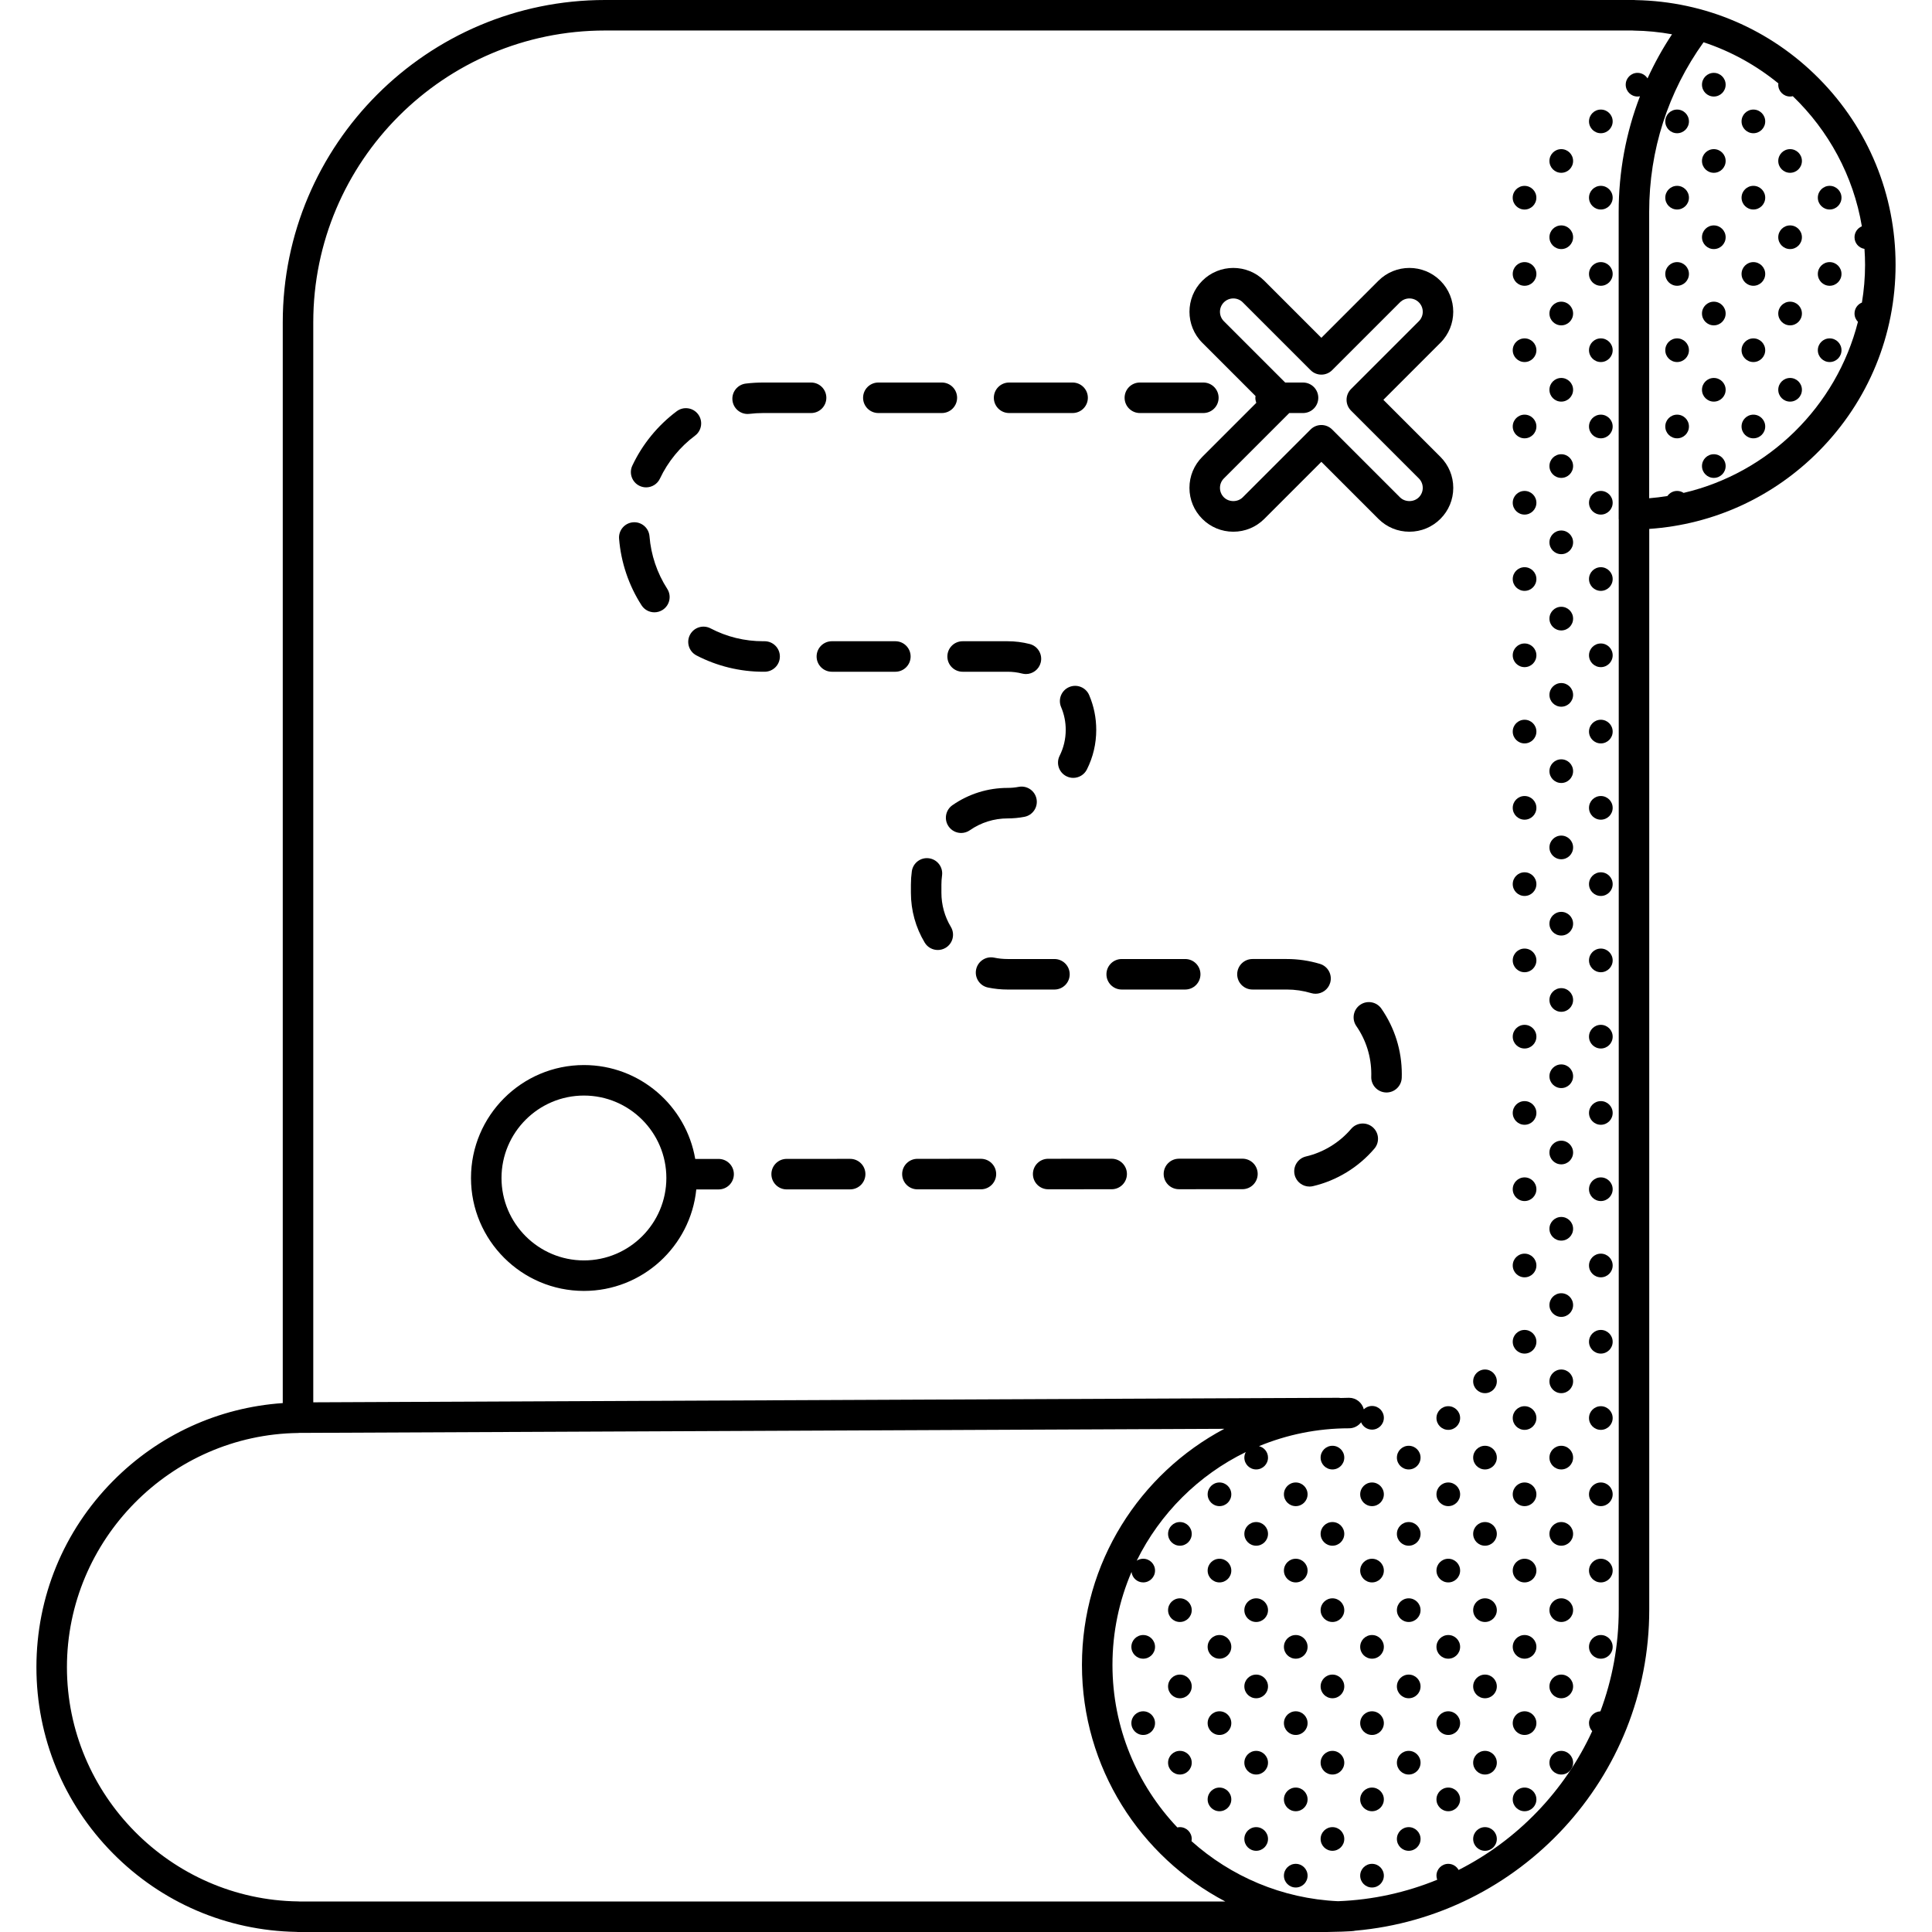 <svg id="Capa_1" enable-background="new 0 0 510.038 510.038" height="512" viewBox="0 0 510.038 510.038" width="512" xmlns="http://www.w3.org/2000/svg"><g><g><path d="m472.574 39.372c-1.725 0-3.123 1.398-3.123 3.123s1.398 3.123 3.123 3.123 3.123-1.398 3.123-3.123-1.398-3.123-3.123-3.123z"/><path d="m483.021 49.061c-1.725 0-3.123 1.398-3.123 3.124 0 1.725 1.398 3.123 3.123 3.123s3.123-1.398 3.123-3.123c0-1.726-1.398-3.124-3.123-3.124z"/><path d="m472.574 59.507c-1.725 0-3.123 1.398-3.123 3.123s1.398 3.123 3.123 3.123 3.123-1.398 3.123-3.123c0-1.724-1.398-3.123-3.123-3.123z"/><path d="m483.021 69.196c-1.725 0-3.123 1.398-3.123 3.124 0 1.725 1.398 3.123 3.123 3.123s3.123-1.398 3.123-3.123-1.398-3.124-3.123-3.124z"/><path d="m472.574 79.643c-1.725 0-3.123 1.398-3.123 3.124 0 1.725 1.398 3.123 3.123 3.123s3.123-1.398 3.123-3.123c0-1.726-1.398-3.124-3.123-3.124z"/><path d="m483.021 89.331c-1.725 0-3.123 1.399-3.123 3.124s1.398 3.123 3.123 3.123 3.123-1.398 3.123-3.123-1.398-3.124-3.123-3.124z"/><path d="m472.574 99.779c-1.725 0-3.123 1.398-3.123 3.123s1.398 3.123 3.123 3.123 3.123-1.398 3.123-3.123-1.398-3.123-3.123-3.123z"/><path d="m452.438 19.236c-1.725 0-3.123 1.399-3.123 3.124s1.398 3.124 3.123 3.124 3.123-1.399 3.123-3.124-1.398-3.124-3.123-3.124z"/><path d="m462.885 28.925c-1.725 0-3.123 1.398-3.123 3.124 0 1.725 1.398 3.123 3.123 3.123s3.123-1.398 3.123-3.123c0-1.726-1.398-3.124-3.123-3.124z"/><path d="m452.438 39.372c-1.725 0-3.123 1.398-3.123 3.123s1.398 3.123 3.123 3.123 3.123-1.398 3.123-3.123-1.398-3.123-3.123-3.123z"/><path d="m462.885 49.061c-1.725 0-3.123 1.398-3.123 3.124 0 1.725 1.398 3.123 3.123 3.123s3.123-1.398 3.123-3.123c0-1.726-1.398-3.124-3.123-3.124z"/><path d="m452.438 59.507c-1.725 0-3.123 1.398-3.123 3.123s1.398 3.123 3.123 3.123 3.123-1.398 3.123-3.123c0-1.724-1.398-3.123-3.123-3.123z"/><path d="m462.885 69.196c-1.725 0-3.123 1.398-3.123 3.124 0 1.725 1.398 3.123 3.123 3.123s3.123-1.398 3.123-3.123-1.398-3.124-3.123-3.124z"/><path d="m452.438 79.643c-1.725 0-3.123 1.398-3.123 3.124 0 1.725 1.398 3.123 3.123 3.123s3.123-1.398 3.123-3.123c0-1.726-1.398-3.124-3.123-3.124z"/><path d="m462.885 89.331c-1.725 0-3.123 1.399-3.123 3.124s1.398 3.123 3.123 3.123 3.123-1.398 3.123-3.123-1.398-3.124-3.123-3.124z"/><path d="m452.438 99.779c-1.725 0-3.123 1.398-3.123 3.123s1.398 3.123 3.123 3.123 3.123-1.398 3.123-3.123-1.398-3.123-3.123-3.123z"/><path d="m462.885 109.467c-1.725 0-3.123 1.399-3.123 3.123 0 1.725 1.398 3.123 3.123 3.123s3.123-1.398 3.123-3.123c0-1.724-1.398-3.123-3.123-3.123z"/><path d="m452.438 119.914c-1.725 0-3.123 1.398-3.123 3.124 0 1.725 1.398 3.123 3.123 3.123s3.123-1.398 3.123-3.123c0-1.726-1.398-3.124-3.123-3.124z"/><path d="m442.749 28.925c-1.725 0-3.123 1.398-3.123 3.124 0 1.725 1.398 3.123 3.123 3.123s3.123-1.398 3.123-3.123c.001-1.726-1.398-3.124-3.123-3.124z"/><path d="m442.749 49.061c-1.725 0-3.123 1.398-3.123 3.124 0 1.725 1.398 3.123 3.123 3.123s3.123-1.398 3.123-3.123c.001-1.726-1.398-3.124-3.123-3.124z"/><path d="m442.749 69.196c-1.725 0-3.123 1.398-3.123 3.124 0 1.725 1.398 3.123 3.123 3.123s3.123-1.398 3.123-3.123c.001-1.725-1.398-3.124-3.123-3.124z"/><path d="m442.749 89.331c-1.725 0-3.123 1.399-3.123 3.124s1.398 3.123 3.123 3.123 3.123-1.398 3.123-3.123c.001-1.725-1.398-3.124-3.123-3.124z"/><path d="m442.749 109.467c-1.725 0-3.123 1.399-3.123 3.123 0 1.725 1.398 3.123 3.123 3.123s3.123-1.398 3.123-3.123c.001-1.724-1.398-3.123-3.123-3.123z"/><path d="m422.613 28.925c-1.725 0-3.123 1.398-3.123 3.124 0 1.725 1.398 3.123 3.123 3.123s3.124-1.398 3.124-3.123c0-1.726-1.399-3.124-3.124-3.124z"/><path d="m412.167 39.372c-1.725 0-3.123 1.398-3.123 3.123s1.398 3.123 3.123 3.123 3.123-1.398 3.123-3.123-1.398-3.123-3.123-3.123z"/><path d="m402.468 55.317c1.725 0 3.123-1.398 3.123-3.123s-1.398-3.124-3.123-3.124-3.123 1.398-3.123 3.124c0 1.725 1.398 3.123 3.123 3.123z"/><path d="m422.613 49.061c-1.725 0-3.123 1.398-3.123 3.124 0 1.725 1.398 3.123 3.123 3.123s3.124-1.398 3.124-3.123c0-1.726-1.399-3.124-3.124-3.124z"/><path d="m412.167 59.507c-1.725 0-3.123 1.398-3.123 3.123s1.398 3.123 3.123 3.123 3.123-1.398 3.123-3.123c0-1.724-1.398-3.123-3.123-3.123z"/><path d="m422.613 69.196c-1.725 0-3.123 1.398-3.123 3.124 0 1.725 1.398 3.123 3.123 3.123s3.124-1.398 3.124-3.123-1.399-3.124-3.124-3.124z"/><path d="m412.167 79.643c-1.725 0-3.123 1.398-3.123 3.124 0 1.725 1.398 3.123 3.123 3.123s3.123-1.398 3.123-3.123c0-1.726-1.398-3.124-3.123-3.124z"/><path d="m422.613 89.331c-1.725 0-3.123 1.399-3.123 3.124s1.398 3.123 3.123 3.123 3.124-1.398 3.124-3.123-1.399-3.124-3.124-3.124z"/><path d="m412.167 99.779c-1.725 0-3.123 1.398-3.123 3.123s1.398 3.123 3.123 3.123 3.123-1.398 3.123-3.123-1.398-3.123-3.123-3.123z"/><path d="m422.613 109.467c-1.725 0-3.123 1.399-3.123 3.123 0 1.725 1.398 3.123 3.123 3.123s3.124-1.398 3.124-3.123c0-1.724-1.399-3.123-3.124-3.123z"/><path d="m412.167 119.914c-1.725 0-3.123 1.398-3.123 3.124 0 1.725 1.398 3.123 3.123 3.123s3.123-1.398 3.123-3.123c0-1.726-1.398-3.124-3.123-3.124z"/><path d="m422.613 129.603c-1.725 0-3.123 1.398-3.123 3.124s1.398 3.123 3.123 3.123 3.124-1.398 3.124-3.123-1.399-3.124-3.124-3.124z"/><path d="m412.167 140.05c-1.725 0-3.123 1.398-3.123 3.123s1.398 3.123 3.123 3.123 3.123-1.398 3.123-3.123-1.398-3.123-3.123-3.123z"/><path d="m422.613 149.739c-1.725 0-3.123 1.399-3.123 3.124s1.398 3.123 3.123 3.123 3.124-1.398 3.124-3.123-1.399-3.124-3.124-3.124z"/><path d="m412.167 160.186c-1.725 0-3.123 1.398-3.123 3.124s1.398 3.123 3.123 3.123 3.123-1.398 3.123-3.123-1.398-3.124-3.123-3.124z"/><path d="m422.613 169.874c-1.725 0-3.123 1.398-3.123 3.124 0 1.725 1.398 3.123 3.123 3.123s3.124-1.398 3.124-3.123-1.399-3.124-3.124-3.124z"/><path d="m412.167 180.321c-1.725 0-3.123 1.398-3.123 3.123s1.398 3.123 3.123 3.123 3.123-1.398 3.123-3.123c0-1.724-1.398-3.123-3.123-3.123z"/><path d="m422.613 190.01c-1.725 0-3.123 1.399-3.123 3.124s1.398 3.123 3.123 3.123 3.124-1.398 3.124-3.123-1.399-3.124-3.124-3.124z"/><path d="m412.167 200.457c-1.725 0-3.123 1.398-3.123 3.123s1.398 3.124 3.123 3.124 3.123-1.398 3.123-3.124c0-1.725-1.398-3.123-3.123-3.123z"/><path d="m422.613 210.145c-1.725 0-3.123 1.398-3.123 3.124s1.398 3.123 3.123 3.123 3.124-1.398 3.124-3.123-1.399-3.124-3.124-3.124z"/><path d="m412.167 220.592c-1.725 0-3.123 1.398-3.123 3.124s1.398 3.123 3.123 3.123 3.123-1.398 3.123-3.123-1.398-3.124-3.123-3.124z"/><path d="m422.613 230.281c-1.725 0-3.123 1.398-3.123 3.124s1.398 3.123 3.123 3.123 3.124-1.398 3.124-3.123-1.399-3.124-3.124-3.124z"/><path d="m412.167 240.728c-1.725 0-3.123 1.398-3.123 3.124s1.398 3.123 3.123 3.123 3.123-1.398 3.123-3.123-1.398-3.124-3.123-3.124z"/><path d="m422.613 250.417c-1.725 0-3.123 1.398-3.123 3.123s1.398 3.123 3.123 3.123 3.124-1.398 3.124-3.123-1.399-3.123-3.124-3.123z"/><path d="m412.167 260.864c-1.725 0-3.123 1.398-3.123 3.124s1.398 3.123 3.123 3.123 3.123-1.398 3.123-3.123-1.398-3.124-3.123-3.124z"/><path d="m422.613 270.552c-1.725 0-3.123 1.399-3.123 3.124s1.398 3.123 3.123 3.123 3.124-1.398 3.124-3.123-1.399-3.124-3.124-3.124z"/><path d="m412.167 281c-1.725 0-3.123 1.398-3.123 3.123s1.398 3.123 3.123 3.123 3.123-1.398 3.123-3.123-1.398-3.123-3.123-3.123z"/><path d="m422.613 290.688c-1.725 0-3.123 1.399-3.123 3.124s1.398 3.123 3.123 3.123 3.124-1.398 3.124-3.123-1.399-3.124-3.124-3.124z"/><path d="m412.167 301.135c-1.725 0-3.123 1.399-3.123 3.124s1.398 3.123 3.123 3.123 3.123-1.398 3.123-3.123-1.398-3.124-3.123-3.124z"/><path d="m422.613 310.824c-1.725 0-3.123 1.398-3.123 3.124s1.398 3.123 3.123 3.123 3.124-1.398 3.124-3.123-1.399-3.124-3.124-3.124z"/><path d="m412.167 321.271c-1.725 0-3.123 1.398-3.123 3.124s1.398 3.123 3.123 3.123 3.123-1.398 3.123-3.123-1.398-3.124-3.123-3.124z"/><path d="m422.613 330.959c-1.725 0-3.123 1.398-3.123 3.124s1.398 3.123 3.123 3.123 3.124-1.398 3.124-3.123-1.399-3.124-3.124-3.124z"/><path d="m412.167 341.406c-1.725 0-3.123 1.398-3.123 3.124 0 1.725 1.398 3.123 3.123 3.123s3.123-1.398 3.123-3.123-1.398-3.124-3.123-3.124z"/><path d="m422.613 351.095c-1.725 0-3.123 1.398-3.123 3.123s1.398 3.123 3.123 3.123 3.124-1.398 3.124-3.123c0-1.724-1.399-3.123-3.124-3.123z"/><path d="m412.167 361.542c-1.725 0-3.123 1.398-3.123 3.124s1.398 3.123 3.123 3.123 3.123-1.398 3.123-3.123-1.398-3.124-3.123-3.124z"/><path d="m422.613 371.23c-1.725 0-3.123 1.399-3.123 3.124s1.398 3.123 3.123 3.123 3.124-1.398 3.124-3.123-1.399-3.124-3.124-3.124z"/><path d="m412.167 381.678c-1.725 0-3.123 1.398-3.123 3.123s1.398 3.123 3.123 3.123 3.123-1.398 3.123-3.123-1.398-3.123-3.123-3.123z"/><path d="m422.613 391.366c-1.725 0-3.123 1.398-3.123 3.123s1.398 3.123 3.123 3.123 3.124-1.398 3.124-3.123c0-1.724-1.399-3.123-3.124-3.123z"/><path d="m412.167 401.813c-1.725 0-3.123 1.398-3.123 3.124s1.398 3.123 3.123 3.123 3.123-1.398 3.123-3.123-1.398-3.124-3.123-3.124z"/><path d="m422.613 411.502c-1.725 0-3.123 1.398-3.123 3.124s1.398 3.123 3.123 3.123 3.124-1.398 3.124-3.123-1.399-3.124-3.124-3.124z"/><path d="m412.167 421.949c-1.725 0-3.123 1.398-3.123 3.124s1.398 3.123 3.123 3.123 3.123-1.398 3.123-3.123-1.398-3.124-3.123-3.124z"/><path d="m422.613 431.638c-1.725 0-3.123 1.398-3.123 3.124s1.398 3.123 3.123 3.123 3.124-1.398 3.124-3.123-1.399-3.124-3.124-3.124z"/><path d="m412.167 442.084c-1.725 0-3.123 1.398-3.123 3.124s1.398 3.123 3.123 3.123 3.123-1.398 3.123-3.123-1.398-3.124-3.123-3.124z"/><path d="m412.167 462.22c-1.725 0-3.123 1.398-3.123 3.123s1.398 3.123 3.123 3.123 3.123-1.398 3.123-3.123c0-1.724-1.398-3.123-3.123-3.123z"/><path d="m402.478 69.196c-1.725 0-3.123 1.398-3.123 3.124 0 1.725 1.398 3.123 3.123 3.123s3.123-1.398 3.123-3.123-1.398-3.124-3.123-3.124z"/><path d="m402.478 89.331c-1.725 0-3.123 1.399-3.123 3.124s1.398 3.123 3.123 3.123 3.123-1.398 3.123-3.123-1.398-3.124-3.123-3.124z"/><path d="m402.478 109.467c-1.725 0-3.123 1.399-3.123 3.123 0 1.725 1.398 3.123 3.123 3.123s3.123-1.398 3.123-3.123c0-1.724-1.398-3.123-3.123-3.123z"/><path d="m402.478 129.603c-1.725 0-3.123 1.398-3.123 3.124s1.398 3.123 3.123 3.123 3.123-1.398 3.123-3.123-1.398-3.124-3.123-3.124z"/><path d="m402.478 149.739c-1.725 0-3.123 1.399-3.123 3.124s1.398 3.123 3.123 3.123 3.123-1.398 3.123-3.123-1.398-3.124-3.123-3.124z"/><path d="m402.478 169.874c-1.725 0-3.123 1.398-3.123 3.124 0 1.725 1.398 3.123 3.123 3.123s3.123-1.398 3.123-3.123-1.398-3.124-3.123-3.124z"/><path d="m402.478 190.01c-1.725 0-3.123 1.399-3.123 3.124s1.398 3.123 3.123 3.123 3.123-1.398 3.123-3.123-1.398-3.124-3.123-3.124z"/><path d="m402.478 210.145c-1.725 0-3.123 1.398-3.123 3.124s1.398 3.123 3.123 3.123 3.123-1.398 3.123-3.123-1.398-3.124-3.123-3.124z"/><path d="m402.478 230.281c-1.725 0-3.123 1.398-3.123 3.124s1.398 3.123 3.123 3.123 3.123-1.398 3.123-3.123-1.398-3.124-3.123-3.124z"/><path d="m402.478 250.417c-1.725 0-3.123 1.398-3.123 3.123s1.398 3.123 3.123 3.123 3.123-1.398 3.123-3.123-1.398-3.123-3.123-3.123z"/><path d="m402.478 270.552c-1.725 0-3.123 1.399-3.123 3.124s1.398 3.123 3.123 3.123 3.123-1.398 3.123-3.123-1.398-3.124-3.123-3.124z"/><path d="m402.478 290.688c-1.725 0-3.123 1.399-3.123 3.124s1.398 3.123 3.123 3.123 3.123-1.398 3.123-3.123-1.398-3.124-3.123-3.124z"/><path d="m402.478 310.824c-1.725 0-3.123 1.398-3.123 3.124s1.398 3.123 3.123 3.123 3.123-1.398 3.123-3.123-1.398-3.124-3.123-3.124z"/><path d="m402.478 330.959c-1.725 0-3.123 1.398-3.123 3.124s1.398 3.123 3.123 3.123 3.123-1.398 3.123-3.123-1.398-3.124-3.123-3.124z"/><path d="m402.478 351.095c-1.725 0-3.123 1.398-3.123 3.123s1.398 3.123 3.123 3.123 3.123-1.398 3.123-3.123c0-1.724-1.398-3.123-3.123-3.123z"/><path d="m392.031 361.542c-1.725 0-3.123 1.398-3.123 3.124s1.398 3.123 3.123 3.123 3.123-1.398 3.123-3.123-1.398-3.124-3.123-3.124z"/><path d="m402.478 371.23c-1.725 0-3.123 1.399-3.123 3.124s1.398 3.123 3.123 3.123 3.123-1.398 3.123-3.123-1.398-3.124-3.123-3.124z"/><path d="m392.031 381.678c-1.725 0-3.123 1.398-3.123 3.123s1.398 3.123 3.123 3.123 3.123-1.398 3.123-3.123c.001-1.725-1.398-3.123-3.123-3.123z"/><path d="m402.478 391.366c-1.725 0-3.123 1.398-3.123 3.123s1.398 3.123 3.123 3.123 3.123-1.398 3.123-3.123c0-1.724-1.398-3.123-3.123-3.123z"/><path d="m392.031 401.813c-1.725 0-3.123 1.398-3.123 3.124s1.398 3.123 3.123 3.123 3.123-1.398 3.123-3.123-1.398-3.124-3.123-3.124z"/><path d="m402.478 411.502c-1.725 0-3.123 1.398-3.123 3.124s1.398 3.123 3.123 3.123 3.123-1.398 3.123-3.123-1.398-3.124-3.123-3.124z"/><path d="m392.031 421.949c-1.725 0-3.123 1.398-3.123 3.124s1.398 3.123 3.123 3.123 3.123-1.398 3.123-3.123-1.398-3.124-3.123-3.124z"/><path d="m402.478 431.638c-1.725 0-3.123 1.398-3.123 3.124s1.398 3.123 3.123 3.123 3.123-1.398 3.123-3.123-1.398-3.124-3.123-3.124z"/><path d="m392.031 442.084c-1.725 0-3.123 1.398-3.123 3.124s1.398 3.123 3.123 3.123 3.123-1.398 3.123-3.123-1.398-3.124-3.123-3.124z"/><path d="m402.478 451.773c-1.725 0-3.123 1.398-3.123 3.124 0 1.725 1.398 3.123 3.123 3.123s3.123-1.398 3.123-3.123-1.398-3.124-3.123-3.124z"/><path d="m392.031 462.22c-1.725 0-3.123 1.398-3.123 3.123s1.398 3.123 3.123 3.123 3.123-1.398 3.123-3.123c.001-1.724-1.398-3.123-3.123-3.123z"/><path d="m402.478 471.909c-1.725 0-3.123 1.399-3.123 3.124s1.398 3.123 3.123 3.123 3.123-1.398 3.123-3.123-1.398-3.124-3.123-3.124z"/><path d="m392.031 482.355c-1.725 0-3.123 1.399-3.123 3.124s1.398 3.124 3.123 3.124 3.123-1.398 3.123-3.124c.001-1.725-1.398-3.124-3.123-3.124z"/><path d="m382.342 371.23c-1.725 0-3.123 1.399-3.123 3.124s1.398 3.123 3.123 3.123 3.123-1.398 3.123-3.123c.001-1.725-1.398-3.124-3.123-3.124z"/><path d="m371.896 381.678c-1.725 0-3.123 1.398-3.123 3.123s1.398 3.123 3.123 3.123 3.123-1.398 3.123-3.123-1.398-3.123-3.123-3.123z"/><path d="m382.342 391.366c-1.725 0-3.123 1.398-3.123 3.123s1.398 3.123 3.123 3.123 3.123-1.398 3.123-3.123c.001-1.724-1.398-3.123-3.123-3.123z"/><path d="m371.896 401.813c-1.725 0-3.123 1.398-3.123 3.124s1.398 3.123 3.123 3.123 3.123-1.398 3.123-3.123-1.398-3.124-3.123-3.124z"/><path d="m382.342 411.502c-1.725 0-3.123 1.398-3.123 3.124s1.398 3.123 3.123 3.123 3.123-1.398 3.123-3.123-1.398-3.124-3.123-3.124z"/><path d="m371.896 421.949c-1.725 0-3.123 1.398-3.123 3.124s1.398 3.123 3.123 3.123 3.123-1.398 3.123-3.123-1.398-3.124-3.123-3.124z"/><path d="m382.342 431.638c-1.725 0-3.123 1.398-3.123 3.124s1.398 3.123 3.123 3.123 3.123-1.398 3.123-3.123-1.398-3.124-3.123-3.124z"/><path d="m371.896 442.084c-1.725 0-3.123 1.398-3.123 3.124s1.398 3.123 3.123 3.123 3.123-1.398 3.123-3.123-1.398-3.124-3.123-3.124z"/><path d="m382.342 451.773c-1.725 0-3.123 1.398-3.123 3.124 0 1.725 1.398 3.123 3.123 3.123s3.123-1.398 3.123-3.123c.001-1.725-1.398-3.124-3.123-3.124z"/><path d="m371.896 462.22c-1.725 0-3.123 1.398-3.123 3.123s1.398 3.123 3.123 3.123 3.123-1.398 3.123-3.123c0-1.724-1.398-3.123-3.123-3.123z"/><path d="m382.342 471.909c-1.725 0-3.123 1.399-3.123 3.124s1.398 3.123 3.123 3.123 3.123-1.398 3.123-3.123c.001-1.725-1.398-3.124-3.123-3.124z"/><path d="m371.896 482.355c-1.725 0-3.123 1.399-3.123 3.124s1.398 3.124 3.123 3.124 3.123-1.398 3.123-3.124c0-1.725-1.398-3.124-3.123-3.124z"/><path d="m351.76 381.678c-1.725 0-3.123 1.398-3.123 3.123s1.398 3.123 3.123 3.123 3.123-1.398 3.123-3.123-1.398-3.123-3.123-3.123z"/><path d="m362.207 391.366c-1.725 0-3.123 1.398-3.123 3.123s1.398 3.123 3.123 3.123 3.123-1.398 3.123-3.123c0-1.724-1.398-3.123-3.123-3.123z"/><path d="m351.76 401.813c-1.725 0-3.123 1.398-3.123 3.124s1.398 3.123 3.123 3.123 3.123-1.398 3.123-3.123-1.398-3.124-3.123-3.124z"/><path d="m362.207 411.502c-1.725 0-3.123 1.398-3.123 3.124s1.398 3.123 3.123 3.123 3.123-1.398 3.123-3.123-1.398-3.124-3.123-3.124z"/><path d="m351.76 421.949c-1.725 0-3.123 1.398-3.123 3.124s1.398 3.123 3.123 3.123 3.123-1.398 3.123-3.123-1.398-3.124-3.123-3.124z"/><path d="m362.207 431.638c-1.725 0-3.123 1.398-3.123 3.124s1.398 3.123 3.123 3.123 3.123-1.398 3.123-3.123-1.398-3.124-3.123-3.124z"/><path d="m351.76 442.084c-1.725 0-3.123 1.398-3.123 3.124s1.398 3.123 3.123 3.123 3.123-1.398 3.123-3.123-1.398-3.124-3.123-3.124z"/><path d="m362.207 451.773c-1.725 0-3.123 1.398-3.123 3.124 0 1.725 1.398 3.123 3.123 3.123s3.123-1.398 3.123-3.123-1.398-3.124-3.123-3.124z"/><path d="m351.76 462.22c-1.725 0-3.123 1.398-3.123 3.123s1.398 3.123 3.123 3.123 3.123-1.398 3.123-3.123c0-1.724-1.398-3.123-3.123-3.123z"/><path d="m362.207 471.909c-1.725 0-3.123 1.399-3.123 3.124s1.398 3.123 3.123 3.123 3.123-1.398 3.123-3.123-1.398-3.124-3.123-3.124z"/><path d="m351.76 482.355c-1.725 0-3.123 1.399-3.123 3.124s1.398 3.124 3.123 3.124 3.123-1.398 3.123-3.124c0-1.725-1.398-3.124-3.123-3.124z"/><path d="m362.207 492.044c-1.725 0-3.123 1.399-3.123 3.124s1.398 3.123 3.123 3.123 3.123-1.398 3.123-3.123-1.398-3.124-3.123-3.124z"/><path d="m342.071 391.366c-1.725 0-3.123 1.398-3.123 3.123s1.399 3.123 3.123 3.123c1.725 0 3.123-1.398 3.123-3.123 0-1.724-1.398-3.123-3.123-3.123z"/><path d="m331.624 401.813c-1.725 0-3.123 1.398-3.123 3.124s1.398 3.123 3.123 3.123 3.123-1.398 3.123-3.123-1.398-3.124-3.123-3.124z"/><path d="m342.071 411.502c-1.725 0-3.123 1.398-3.123 3.124s1.399 3.123 3.123 3.123c1.725 0 3.123-1.398 3.123-3.123s-1.398-3.124-3.123-3.124z"/><path d="m331.624 421.949c-1.725 0-3.123 1.398-3.123 3.124s1.398 3.123 3.123 3.123 3.123-1.398 3.123-3.123-1.398-3.124-3.123-3.124z"/><path d="m342.071 431.638c-1.725 0-3.123 1.398-3.123 3.124s1.399 3.123 3.123 3.123c1.725 0 3.123-1.398 3.123-3.123s-1.398-3.124-3.123-3.124z"/><path d="m331.624 442.084c-1.725 0-3.123 1.398-3.123 3.124s1.398 3.123 3.123 3.123 3.123-1.398 3.123-3.123-1.398-3.124-3.123-3.124z"/><path d="m342.071 451.773c-1.725 0-3.123 1.398-3.123 3.124 0 1.725 1.399 3.123 3.123 3.123 1.725 0 3.123-1.398 3.123-3.123s-1.398-3.124-3.123-3.124z"/><path d="m331.624 462.22c-1.725 0-3.123 1.398-3.123 3.123s1.398 3.123 3.123 3.123 3.123-1.398 3.123-3.123c.001-1.724-1.398-3.123-3.123-3.123z"/><path d="m342.071 471.909c-1.725 0-3.123 1.399-3.123 3.124s1.399 3.123 3.123 3.123c1.725 0 3.123-1.398 3.123-3.123s-1.398-3.124-3.123-3.124z"/><path d="m331.624 482.355c-1.725 0-3.123 1.399-3.123 3.124s1.398 3.124 3.123 3.124 3.123-1.398 3.123-3.124c.001-1.725-1.398-3.124-3.123-3.124z"/><path d="m342.071 492.044c-1.725 0-3.123 1.399-3.123 3.124s1.399 3.123 3.123 3.123c1.725 0 3.123-1.398 3.123-3.123s-1.398-3.124-3.123-3.124z"/><path d="m321.935 391.366c-1.725 0-3.123 1.398-3.123 3.123s1.398 3.123 3.123 3.123 3.123-1.398 3.123-3.123c.001-1.724-1.398-3.123-3.123-3.123z"/><path d="m311.488 401.813c-1.725 0-3.123 1.398-3.123 3.124s1.398 3.123 3.123 3.123 3.123-1.398 3.123-3.123-1.397-3.124-3.123-3.124z"/><path d="m321.935 411.502c-1.725 0-3.123 1.398-3.123 3.124s1.398 3.123 3.123 3.123 3.123-1.398 3.123-3.123-1.398-3.124-3.123-3.124z"/><path d="m311.488 421.949c-1.725 0-3.123 1.398-3.123 3.124s1.398 3.123 3.123 3.123 3.123-1.398 3.123-3.123-1.397-3.124-3.123-3.124z"/><path d="m321.935 431.638c-1.725 0-3.123 1.398-3.123 3.124s1.398 3.123 3.123 3.123 3.123-1.398 3.123-3.123-1.398-3.124-3.123-3.124z"/><path d="m311.488 442.084c-1.725 0-3.123 1.398-3.123 3.124s1.398 3.123 3.123 3.123 3.123-1.398 3.123-3.123-1.397-3.124-3.123-3.124z"/><path d="m321.935 451.773c-1.725 0-3.123 1.398-3.123 3.124 0 1.725 1.398 3.123 3.123 3.123s3.123-1.398 3.123-3.123c.001-1.725-1.398-3.124-3.123-3.124z"/><path d="m311.488 462.22c-1.725 0-3.123 1.398-3.123 3.123s1.398 3.123 3.123 3.123 3.123-1.398 3.123-3.123c.001-1.724-1.397-3.123-3.123-3.123z"/><path d="m321.935 471.909c-1.725 0-3.123 1.399-3.123 3.124s1.398 3.123 3.123 3.123 3.123-1.398 3.123-3.123c.001-1.725-1.398-3.124-3.123-3.124z"/><path d="m301.8 431.638c-1.725 0-3.123 1.398-3.123 3.124s1.398 3.123 3.123 3.123 3.123-1.398 3.123-3.123-1.398-3.124-3.123-3.124z"/><path d="m301.8 451.773c-1.725 0-3.123 1.398-3.123 3.124 0 1.725 1.398 3.123 3.123 3.123s3.123-1.398 3.123-3.123-1.398-3.124-3.123-3.124z"/><path d="m480.241 20.781c-12.898-13.048-30.066-20.408-48.386-20.752-.16-.019-.324-.029-.489-.029h-271.643c-46.911 0-85.076 38.165-85.076 85.076v285.333c-16.985 1.165-32.784 8.393-44.849 20.597-13.014 13.165-20.182 30.612-20.182 49.126s7.167 35.961 20.182 49.126c12.9 13.05 30.074 20.409 48.396 20.752.157.019.317.028.479.028h271.642c.977 0 6.953-.126 7.45-.346 43.434-3.788 77.627-40.331 77.627-84.73v-285.332c16.984-1.165 32.783-8.393 44.848-20.597 13.014-13.165 20.182-30.612 20.182-49.127.001-18.514-7.166-35.96-20.181-49.125zm-401.152 481.203c-.12-.012-.241-.019-.364-.021-33.665-.428-61.054-28.165-61.054-61.831 0-33.667 27.389-61.404 61.054-61.831.071-.001.138-.019.209-.023l244.281-1.08c-22.332 11.847-37.585 35.334-37.585 62.326 0 27.097 15.372 50.657 37.845 62.46zm348.25-77.022c0 9.432-1.72 18.464-4.837 26.822-1.672.06-3.012 1.425-3.012 3.112 0 .821.324 1.562.842 2.119-7.28 15.831-19.77 28.783-35.268 36.648-.533-.961-1.545-1.62-2.722-1.62-1.725 0-3.123 1.399-3.123 3.124 0 .379.078.738.202 1.074-8.134 3.331-16.953 5.322-26.19 5.668-14.82-.685-28.298-6.567-38.676-15.849.036-.189.057-.383.057-.582 0-1.725-1.398-3.124-3.123-3.124-.233 0-.456.033-.674.082-10.609-11.198-17.129-26.306-17.129-42.913 0-8.706 1.796-16.999 5.028-24.536.182 1.552 1.486 2.76 3.087 2.76 1.725 0 3.123-1.398 3.123-3.123s-1.398-3.124-3.123-3.124c-.634 0-1.222.192-1.715.517 6.139-12.46 16.304-22.591 28.794-28.677-.233.438-.378.929-.378 1.46 0 1.725 1.398 3.123 3.123 3.123s3.123-1.398 3.123-3.123c0-1.466-1.014-2.688-2.377-3.023 7.333-3.03 15.359-4.713 23.774-4.713 1.299 0 2.442-.626 3.178-1.581.469 1.133 1.583 1.932 2.886 1.932 1.725 0 3.124-1.398 3.124-3.123s-1.398-3.124-3.124-3.124c-.845 0-1.609.339-2.172.885-.441-1.746-2.009-3.044-3.892-3.044-.736 0-1.464.033-2.194.055-.183-.025-.364-.055-.554-.055-.006 0-.012 0-.018 0l-270.677 1.196v-285.129c0-42.47 34.551-77.022 77.022-77.022h271.219c.123.013.247.021.372.022 3.438.043 6.805.386 10.089.977-2.477 3.732-4.627 7.626-6.465 11.646-.553-.876-1.523-1.463-2.636-1.463-1.725 0-3.123 1.399-3.123 3.124s1.398 3.124 3.123 3.124c.22 0 .435-.024.642-.068-3.708 9.628-5.624 19.913-5.624 30.521v81.013c0 .064.016.123.019.186v287.826zm17.127-294.841c-.493-.326-1.082-.518-1.717-.518-1.064 0-2 .534-2.564 1.346-1.586.252-3.187.46-4.81.587v-75.6c0-16.255 4.959-31.676 14.356-44.781 7.266 2.396 13.94 6.118 19.752 10.861-.013.115-.033.227-.033.344 0 1.725 1.398 3.124 3.123 3.124.249 0 .488-.037.72-.092 9.406 9.041 15.988 20.995 18.228 34.353-1.135.468-1.936 1.583-1.936 2.887 0 1.556 1.14 2.835 2.628 3.073.095 1.391.155 2.79.155 4.203 0 3.392-.294 6.717-.828 9.966-1.145.463-1.955 1.582-1.955 2.893 0 .855.345 1.629.903 2.193-5.65 22.3-23.527 39.917-46.022 45.161z"/><path d="m168.861 128.276c.555.261 1.138.385 1.713.385 1.511 0 2.96-.855 3.646-2.312 2.1-4.459 5.305-8.38 9.268-11.341 1.782-1.331 2.148-3.854.816-5.636-1.33-1.782-3.854-2.147-5.636-.816-5.017 3.746-9.075 8.713-11.735 14.362-.948 2.011-.084 4.411 1.928 5.358z"/><path d="m240.401 173.31c0-2.224-1.803-4.027-4.027-4.027h-16.766c-2.224 0-4.027 1.803-4.027 4.027s1.803 4.027 4.027 4.027h16.766c2.224 0 4.027-1.803 4.027-4.027z"/><path d="m205.882 173.31c0-2.224-1.803-4.027-4.027-4.027h-.365c-4.909 0-9.59-1.143-13.911-3.398-1.971-1.028-4.405-.264-5.433 1.708-1.029 1.972-.264 4.404 1.708 5.433 5.406 2.82 11.505 4.311 17.637 4.311h.365c2.223 0 4.026-1.803 4.026-4.027z"/><path d="m224.439 305.933s-.001 0-.002 0l-16.767.008c-2.224.001-4.026 1.805-4.025 4.029s1.804 4.025 4.027 4.025h.002l16.767-.008c2.224-.001 4.026-1.805 4.025-4.029s-1.803-4.025-4.027-4.025z"/><path d="m172.759 161.648c.746 0 1.502-.208 2.176-.642 1.87-1.204 2.41-3.696 1.206-5.566-2.668-4.144-4.285-8.938-4.677-13.861-.176-2.216-2.111-3.877-4.334-3.695-2.217.177-3.871 2.117-3.695 4.334.497 6.244 2.549 12.324 5.933 17.582.771 1.197 2.067 1.848 3.391 1.848z"/><path d="m258.959 305.917c-.001 0-.001 0-.002 0l-16.767.008c-2.224.001-4.026 1.806-4.025 4.029.001 2.224 1.804 4.025 4.027 4.025h.002l16.767-.008c2.224-.001 4.026-1.805 4.025-4.029-.001-2.223-1.804-4.025-4.027-4.025z"/><path d="m370.053 284.513c.01-.318.015-.638.015-.958 0-6.21-1.862-12.182-5.384-17.271-1.265-1.829-3.775-2.285-5.603-1.02-1.829 1.266-2.285 3.774-1.019 5.603 2.586 3.736 3.952 8.124 3.952 12.688 0 .234-.003.467-.011.698-.072 2.223 1.672 4.084 3.895 4.155.044.001.089.002.132.002 2.164.001 3.953-1.718 4.023-3.897z"/><path d="m356.694 298.018c-3.083 3.622-7.315 6.207-11.914 7.279-2.166.505-3.513 2.67-3.007 4.836.433 1.858 2.089 3.113 3.918 3.113.303 0 .611-.034.919-.106 6.265-1.461 12.025-4.977 16.218-9.901 1.441-1.693 1.238-4.235-.455-5.677-1.694-1.441-4.235-1.237-5.679.456z"/><path d="m347.298 262.346c1.73 0 3.329-1.124 3.854-2.867.641-2.13-.565-4.376-2.695-5.018-2.832-.853-5.782-1.285-8.767-1.285h-9.049c-2.224 0-4.027 1.803-4.027 4.027s1.803 4.027 4.027 4.027h9.049c2.198 0 4.366.317 6.445.943.387.118.778.173 1.163.173z"/><path d="m282.396 257.204c0-2.224-1.803-4.027-4.027-4.027h-12.355c-1.202 0-2.4-.122-3.564-.363-2.18-.455-4.309.95-4.76 3.128-.45 2.178.95 4.309 3.128 4.76 1.7.351 3.448.53 5.196.53h12.355c2.224-.001 4.027-1.804 4.027-4.028z"/><path d="m197.363 109.285c.16 0 .322-.009.485-.029 1.2-.144 2.425-.217 3.642-.217h12.633c2.224 0 4.027-1.803 4.027-4.027s-1.803-4.027-4.027-4.027h-12.633c-1.536 0-3.085.092-4.602.274-2.208.266-3.784 2.27-3.519 4.479.246 2.045 1.984 3.547 3.994 3.547z"/><path d="m293.477 305.901s-.001 0-.002 0l-16.766.008c-2.224.001-4.026 1.805-4.025 4.029.001 2.223 1.804 4.025 4.027 4.025h.002l16.766-.008c2.224-.001 4.026-1.805 4.025-4.029-.001-2.223-1.804-4.025-4.027-4.025z"/><path d="m327.997 305.885c-.001 0-.001 0-.002 0l-16.766.008c-2.224.001-4.026 1.805-4.025 4.029.001 2.223 1.804 4.025 4.027 4.025h.002l16.766-.008c2.224-.001 4.026-1.805 4.025-4.029s-1.804-4.025-4.027-4.025z"/><path d="m296.122 261.231h16.766c2.224 0 4.027-1.803 4.027-4.027s-1.803-4.027-4.027-4.027h-16.766c-2.224 0-4.027 1.803-4.027 4.027s1.803 4.027 4.027 4.027z"/><path d="m282.254 181.383c-2.046.872-2.999 3.237-2.127 5.284.808 1.898 1.218 3.918 1.219 6.004 0 2.411-.543 4.716-1.611 6.852-.996 1.988-.192 4.408 1.796 5.404.579.29 1.194.428 1.801.428 1.476 0 2.897-.814 3.604-2.225 1.636-3.265 2.465-6.783 2.465-10.46-.001-3.177-.628-6.259-1.864-9.159-.871-2.047-3.238-3.001-5.283-2.128z"/><path d="m266.396 109.039h16.766c2.224 0 4.027-1.803 4.027-4.027s-1.803-4.027-4.027-4.027h-16.766c-2.224 0-4.027 1.803-4.027 4.027-.001 2.224 1.803 4.027 4.027 4.027z"/><path d="m231.877 109.039h16.767c2.224 0 4.027-1.803 4.027-4.027s-1.803-4.027-4.027-4.027h-16.767c-2.224 0-4.027 1.803-4.027 4.027-.001 2.224 1.802 4.027 4.027 4.027z"/><path d="m300.915 109.039h16.766c2.224 0 4.027-1.803 4.027-4.027s-1.803-4.027-4.027-4.027h-16.766c-2.224 0-4.027 1.803-4.027 4.027s1.803 4.027 4.027 4.027z"/><path d="m250.1 173.31c0 2.224 1.803 4.027 4.027 4.027h11.887c1.298 0 2.585.162 3.824.48.336.086.674.128 1.005.128 1.794 0 3.43-1.208 3.897-3.026.554-2.154-.744-4.349-2.898-4.902-1.895-.486-3.855-.733-5.828-.733h-11.887c-2.224-.001-4.027 1.802-4.027 4.026z"/><path d="m256.037 219.181c2.934-2.044 6.385-3.124 9.978-3.124 1.488 0 2.979-.141 4.43-.42 2.185-.419 3.615-2.53 3.196-4.714-.42-2.184-2.528-3.616-4.714-3.196-.953.183-1.932.275-2.912.275-5.247 0-10.289 1.58-14.581 4.569-1.825 1.27-2.274 3.781-1.003 5.606.782 1.123 2.035 1.726 3.308 1.726.793.001 1.597-.233 2.298-.722z"/><path d="m248.695 231.124c.304-2.203-1.236-4.235-3.439-4.539-2.21-.307-4.236 1.236-4.539 3.439-.16 1.157-.241 2.34-.242 3.517v2.151c0 4.644 1.26 9.192 3.644 13.153.756 1.256 2.088 1.951 3.454 1.951.707 0 1.423-.186 2.073-.577 1.905-1.147 2.521-3.622 1.374-5.527-1.63-2.707-2.492-5.82-2.492-9v-2.149c.002-.809.058-1.623.167-2.419z"/><path d="m189.711 305.95c-.001 0-.001 0-.002 0l-6.172.002c-2.398-14.052-14.657-24.785-29.382-24.785-16.44 0-29.815 13.374-29.815 29.814 0 16.439 13.375 29.814 29.815 29.814 15.419 0 28.141-11.765 29.662-26.79l5.896-.002c2.224-.001 4.026-1.805 4.025-4.029-.001-2.223-1.803-4.024-4.027-4.024zm-35.556 26.792c-11.999 0-21.76-9.761-21.76-21.76s9.761-21.76 21.76-21.76 21.76 9.762 21.76 21.76-9.761 21.76-21.76 21.76z"/><path d="m383.654 128.794c0-3.093-1.204-6-3.391-8.187l-15.057-15.057 15.057-15.058c4.515-4.514 4.515-11.859.001-16.373-4.515-4.514-11.86-4.514-16.375 0l-15.057 15.057-15.058-15.058c-4.514-4.511-11.858-4.513-16.374.001-4.515 4.514-4.515 11.859 0 16.373l14.053 14.054c-.018.155-.047.306-.047.465 0 .473.097.92.246 1.342l-14.253 14.253c-2.187 2.187-3.391 5.094-3.391 8.187s1.204 6 3.391 8.187c2.187 2.186 5.094 3.391 8.187 3.391 3.092 0 5.999-1.204 8.187-3.391l15.058-15.058 15.057 15.058c2.188 2.186 5.095 3.39 8.187 3.39s5.999-1.204 8.187-3.391c2.188-2.185 3.392-5.092 3.392-8.185zm-9.085 2.491c-1.331 1.333-3.654 1.332-4.985.001l-17.905-17.905c-.785-.786-1.817-1.179-2.847-1.179-1.031 0-2.062.393-2.847 1.179l-17.905 17.904c-1.331 1.333-3.654 1.332-4.985.001-1.374-1.374-1.374-3.609 0-4.982l17.264-17.264h3.633c2.224 0 4.027-1.803 4.027-4.027s-1.803-4.027-4.027-4.027h-4.709l-16.187-16.188c-1.374-1.374-1.374-3.609 0-4.982 1.374-1.375 3.61-1.374 4.985-.001l17.905 17.905c1.571 1.572 4.123 1.572 5.694 0l17.905-17.904c1.374-1.374 3.609-1.376 4.985-.001 1.374 1.374 1.374 3.609 0 4.983l-17.905 17.905c-1.573 1.573-1.573 4.123 0 5.695l17.905 17.905c1.372 1.373 1.372 3.609-.001 4.982z"/></g></g></svg>